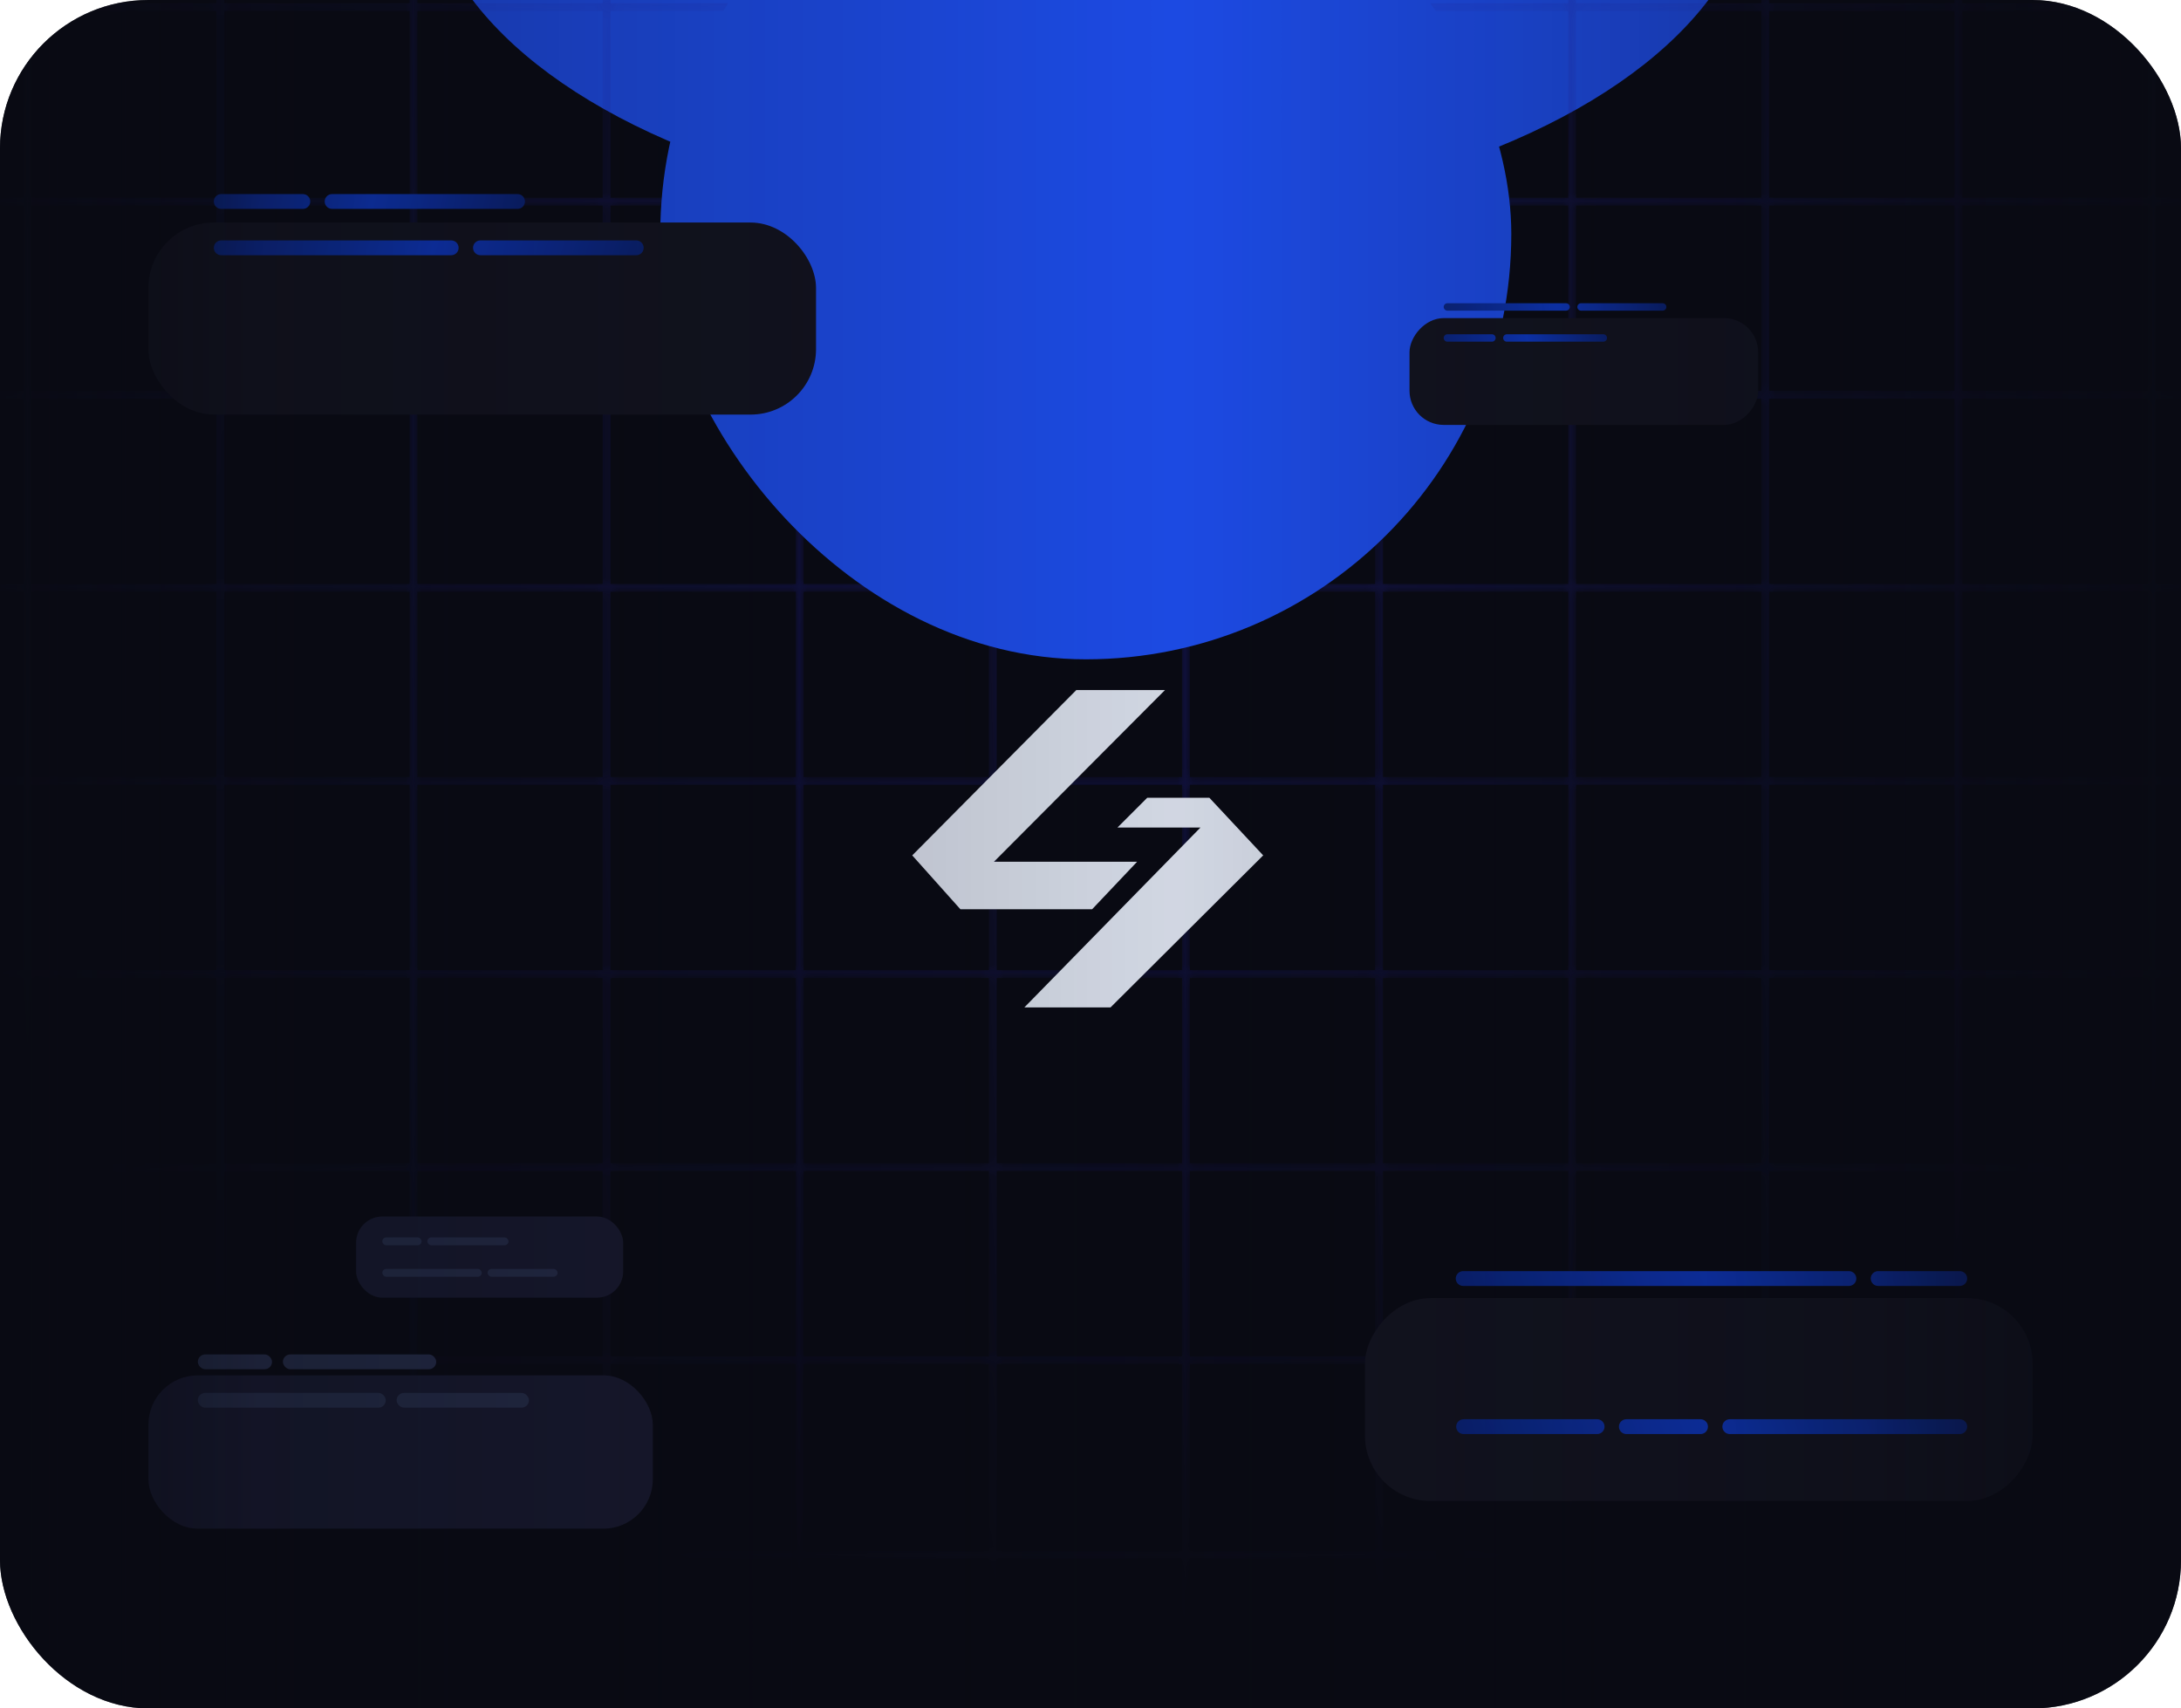 <svg width="277" height="217" viewBox="0 0 277 217" fill="none" xmlns="http://www.w3.org/2000/svg">
<g clip-path="url(#clip0_1211_4584)">
<rect width="277" height="217" rx="18.843" fill="#090A13"/>
<g filter="url(#filter0_f_1211_4584)">
<ellipse cx="138.5" cy="-16.5" rx="84.5" ry="44.5" fill="#1F53FF"/>
</g>
<mask id="mask0_1211_4584" style="mask-type:alpha" maskUnits="userSpaceOnUse" x="-611" y="-74" width="1498" height="346">
<path d="M886.499 -72.669L-609.606 -72.669M886.499 -48.143L-609.606 -48.144M886.499 -23.616L-609.606 -23.617M-609.695 270.968L-609.695 -72.759M-585.168 270.968L-585.168 -72.759M-560.645 270.968L-560.645 -72.759M-536.118 270.968L-536.118 -72.759M-511.591 270.968L-511.591 -72.759M-487.064 270.968L-487.064 -72.759M-462.537 270.968L-462.537 -72.759M-438.01 270.968L-438.01 -72.759M-413.487 270.968L-413.487 -72.759M-388.96 270.968L-388.96 -72.759M-364.433 270.968L-364.433 -72.759M-339.906 270.968L-339.906 -72.759M-315.379 270.968L-315.379 -72.759M-290.852 270.968L-290.852 -72.759M-266.325 270.968L-266.325 -72.759M-241.802 270.968L-241.802 -72.759M-217.275 270.968L-217.275 -72.759M-192.748 270.968L-192.748 -72.759M-168.224 270.968L-168.224 -72.759M-143.697 270.968L-143.697 -72.759M-119.167 270.968L-119.167 -72.759M-94.644 270.968L-94.644 -72.759M-70.117 270.968L-70.117 -72.759M-45.59 270.968L-45.59 -72.759M-21.063 270.968L-21.063 -72.759M3.461 270.968L3.461 -72.759M27.988 270.968L27.988 -72.759M52.515 270.968L52.515 -72.759M77.042 270.968L77.042 -72.759M101.569 270.968L101.569 -72.759M126.095 270.968L126.095 -72.759M150.619 270.968L150.619 -72.759M175.146 270.968L175.146 -72.759M199.673 270.968L199.673 -72.759M224.196 270.968L224.196 -72.759M248.727 270.968L248.727 -72.759M273.254 270.968L273.254 -72.759M297.777 270.968L297.777 -72.759M322.304 270.968L322.304 -72.759M346.831 270.968V-72.759M371.358 270.968L371.358 -72.759M395.881 270.968V-72.759M420.412 270.968L420.412 -72.759M444.939 270.968L444.939 -72.759M469.462 270.968L469.462 -72.759M493.989 270.968L493.989 -72.759M518.516 270.968V-72.759M543.04 270.968V-72.759M567.567 270.968V-72.759M592.093 270.968L592.093 -72.759M616.62 270.968V-72.759M641.147 270.968V-72.759M665.674 270.968V-72.759M690.198 270.968L690.198 -72.759M714.725 270.968V-72.759M739.252 270.968V-72.759M763.778 270.968V-72.759M788.305 270.968V-72.759M812.832 270.968L812.832 -72.759M837.359 270.968V-72.759M861.883 270.968L861.883 -72.759M886.41 270.968V-72.759M886.499 0.91L-609.606 0.91M886.499 25.615L-609.606 25.615M886.499 50.141L-609.606 50.14M886.499 74.669L-609.606 74.669M886.499 99.194L-609.606 99.194M886.499 123.72L-609.606 123.719M886.499 148.248L-609.606 148.248M886.499 172.773L-609.606 172.773M886.499 197.478L-609.606 197.478M886.499 222.005L-609.606 222.005M886.499 246.532L-609.606 246.532M886.499 271.057L-609.606 271.057" stroke="url(#paint0_radial_1211_4584)"/>
</mask>
<g mask="url(#mask0_1211_4584)">
<path opacity="0.43" d="M886.499 -72.669L-609.606 -72.669M886.499 -48.143L-609.606 -48.144M886.499 -23.616L-609.606 -23.617M-609.695 270.968L-609.695 -72.759M-585.168 270.968L-585.168 -72.759M-560.645 270.968L-560.645 -72.759M-536.118 270.968L-536.118 -72.759M-511.591 270.968L-511.591 -72.759M-487.064 270.968L-487.064 -72.759M-462.537 270.968L-462.537 -72.759M-438.01 270.968L-438.01 -72.759M-413.487 270.968L-413.487 -72.759M-388.96 270.968L-388.96 -72.759M-364.433 270.968L-364.433 -72.759M-339.906 270.968L-339.906 -72.759M-315.379 270.968L-315.379 -72.759M-290.852 270.968L-290.852 -72.759M-266.325 270.968L-266.325 -72.759M-241.802 270.968L-241.802 -72.759M-217.275 270.968L-217.275 -72.759M-192.748 270.968L-192.748 -72.759M-168.224 270.968L-168.224 -72.759M-143.697 270.968L-143.697 -72.759M-119.167 270.968L-119.167 -72.759M-94.644 270.968L-94.644 -72.759M-70.117 270.968L-70.117 -72.759M-45.59 270.968L-45.59 -72.759M-21.063 270.968L-21.063 -72.759M3.461 270.968L3.461 -72.759M27.988 270.968L27.988 -72.759M52.515 270.968L52.515 -72.759M77.042 270.968L77.042 -72.759M101.569 270.968L101.569 -72.759M126.095 270.968L126.095 -72.759M150.619 270.968L150.619 -72.759M175.146 270.968L175.146 -72.759M199.673 270.968L199.673 -72.759M224.196 270.968L224.196 -72.759M248.727 270.968L248.727 -72.759M273.254 270.968L273.254 -72.759M297.777 270.968L297.777 -72.759M322.304 270.968L322.304 -72.759M346.831 270.968V-72.759M371.358 270.968L371.358 -72.759M395.881 270.968V-72.759M420.412 270.968L420.412 -72.759M444.939 270.968L444.939 -72.759M469.462 270.968L469.462 -72.759M493.989 270.968L493.989 -72.759M518.516 270.968V-72.759M543.04 270.968V-72.759M567.567 270.968V-72.759M592.093 270.968L592.093 -72.759M616.62 270.968V-72.759M641.147 270.968V-72.759M665.674 270.968V-72.759M690.198 270.968L690.198 -72.759M714.725 270.968V-72.759M739.252 270.968V-72.759M763.778 270.968V-72.759M788.305 270.968V-72.759M812.832 270.968L812.832 -72.759M837.359 270.968V-72.759M861.883 270.968L861.883 -72.759M886.41 270.968V-72.759M886.499 0.91L-609.606 0.91M886.499 25.615L-609.606 25.615M886.499 50.141L-609.606 50.14M886.499 74.669L-609.606 74.669M886.499 99.194L-609.606 99.194M886.499 123.72L-609.606 123.719M886.499 148.248L-609.606 148.248M886.499 172.773L-609.606 172.773M886.499 197.478L-609.606 197.478M886.499 222.005L-609.606 222.005M886.499 246.532L-609.606 246.532M886.499 271.057L-609.606 271.057" stroke="#2525AF"/>
</g>
<g filter="url(#filter1_dddd_1211_4584)">
<rect x="83.859" y="53.704" width="108.085" height="108.085" rx="54.043" fill="#1F53FF"/>
</g>
<path d="M141.043 127.959H130.101L152.468 105.109H141.928L145.709 101.327H153.594L160.433 108.649L141.043 127.959Z" fill="#EDF3FF"/>
<path d="M138.71 115.488L144.422 109.454H126.239L147.962 87.649H136.698L115.859 108.649L121.974 115.488H138.71Z" fill="#EDF3FF"/>
<rect x="18.844" y="28.265" width="84.796" height="24.395" rx="8.313" fill="#131420"/>
<g filter="url(#filter2_dd_1211_4584)">
<path fill-rule="evenodd" clip-rule="evenodd" d="M28.098 36.578C27.578 36.578 27.156 37 27.156 37.52C27.156 38.041 27.578 38.462 28.098 38.462H38.462C38.983 38.462 39.404 38.041 39.404 37.52C39.404 37 38.983 36.578 38.462 36.578H28.098ZM42.178 36.578C41.657 36.578 41.236 37 41.236 37.52C41.236 38.041 41.657 38.462 42.178 38.462H65.732C66.252 38.462 66.674 38.041 66.674 37.52C66.674 37 66.252 36.578 65.732 36.578H42.178Z" fill="url(#paint1_linear_1211_4584)"/>
</g>
<g filter="url(#filter3_dd_1211_4584)">
<path fill-rule="evenodd" clip-rule="evenodd" d="M28.098 42.462C27.578 42.462 27.156 42.884 27.156 43.404C27.156 43.924 27.578 44.346 28.098 44.346H57.306C57.826 44.346 58.248 43.924 58.248 43.404C58.248 42.884 57.826 42.462 57.306 42.462H28.098ZM61.021 42.462C60.501 42.462 60.079 42.884 60.079 43.404C60.079 43.924 60.501 44.346 61.021 44.346H80.807C81.327 44.346 81.749 43.924 81.749 43.404C81.749 42.884 81.327 42.462 80.807 42.462H61.021Z" fill="url(#paint2_linear_1211_4584)"/>
</g>
<rect width="44.282" height="13.567" rx="4.341" transform="matrix(1 0 0 -1 179.016 53.972)" fill="#131420"/>
<g filter="url(#filter4_dd_1211_4584)">
<path fill-rule="evenodd" clip-rule="evenodd" d="M183.83 49.63C183.57 49.63 183.359 49.419 183.359 49.159C183.359 48.899 183.57 48.688 183.83 48.688H189.484C189.744 48.688 189.955 48.899 189.955 49.159C189.955 49.419 189.744 49.63 189.484 49.63H183.83ZM191.381 49.63C191.121 49.63 190.91 49.419 190.91 49.159C190.91 48.899 191.121 48.688 191.381 48.688H203.629C203.889 48.688 204.1 48.899 204.1 49.159C204.1 49.419 203.889 49.63 203.629 49.63H191.381Z" fill="url(#paint3_linear_1211_4584)"/>
</g>
<g filter="url(#filter5_dd_1211_4584)">
<path fill-rule="evenodd" clip-rule="evenodd" d="M183.83 45.688C183.57 45.688 183.359 45.478 183.359 45.217C183.359 44.957 183.57 44.746 183.83 44.746H198.905C199.165 44.746 199.376 44.957 199.376 45.217C199.376 45.478 199.165 45.688 198.905 45.688H183.83ZM200.803 45.688C200.542 45.688 200.331 45.478 200.331 45.217C200.331 44.957 200.542 44.746 200.803 44.746H211.166C211.427 44.746 211.638 44.957 211.638 45.217C211.638 45.478 211.427 45.688 211.166 45.688H200.803Z" fill="url(#paint4_linear_1211_4584)"/>
</g>
<rect x="18.844" y="174.695" width="64.068" height="19.472" rx="6.281" fill="#191B32"/>
<g filter="url(#filter6_dd_1211_4584)">
<rect x="25.125" y="181.047" width="9.422" height="1.884" rx="0.942" fill="#28304E"/>
</g>
<g filter="url(#filter7_dd_1211_4584)">
<rect x="35.93" y="181.047" width="19.472" height="1.884" rx="0.942" fill="#28304E"/>
</g>
<g filter="url(#filter8_dd_1211_4584)">
<rect x="25.125" y="185.931" width="23.869" height="1.884" rx="0.942" fill="#28304E"/>
</g>
<g filter="url(#filter9_dd_1211_4584)">
<rect x="50.375" y="185.939" width="16.803" height="1.867" rx="0.933" fill="#28304E"/>
</g>
<rect x="45.227" y="154.518" width="33.918" height="10.309" rx="3.325" fill="#191B32"/>
<rect x="48.555" y="157.174" width="4.988" height="0.998" rx="0.499" fill="#28304E"/>
<rect x="54.273" y="157.174" width="10.309" height="0.998" rx="0.499" fill="#28304E"/>
<rect x="48.555" y="161.172" width="12.636" height="0.998" rx="0.499" fill="#28304E"/>
<rect x="61.922" y="161.177" width="8.896" height="0.988" rx="0.494" fill="#28304E"/>
<rect width="84.796" height="25.771" rx="8.313" transform="matrix(-1 0 0 1 258.156 164.881)" fill="#131420"/>
<g filter="url(#filter10_dd_1211_4584)">
<path fill-rule="evenodd" clip-rule="evenodd" d="M248.902 173.382C249.422 173.382 249.844 173.804 249.844 174.324C249.844 174.844 249.422 175.266 248.902 175.266H238.538C238.017 175.266 237.595 174.844 237.595 174.324C237.595 173.804 238.017 173.382 238.538 173.382H248.902ZM234.822 173.382C235.343 173.382 235.764 173.804 235.764 174.324C235.764 174.844 235.343 175.266 234.822 175.266H185.829C185.309 175.266 184.887 174.844 184.887 174.324C184.887 173.804 185.309 173.382 185.829 173.382H234.822Z" fill="url(#paint5_linear_1211_4584)"/>
</g>
<path fill-rule="evenodd" clip-rule="evenodd" d="M249.844 181.209C249.844 180.688 249.422 180.267 248.902 180.267H219.694C219.174 180.267 218.752 180.688 218.752 181.209C218.752 181.729 219.174 182.151 219.694 182.151H248.902C249.422 182.151 249.844 181.729 249.844 181.209ZM216.921 181.209C216.921 180.688 216.499 180.267 215.979 180.267H206.557C206.037 180.267 205.615 180.688 205.615 181.209C205.615 181.729 206.037 182.151 206.557 182.151H215.979C216.499 182.151 216.921 181.729 216.921 181.209ZM202.843 180.267C203.364 180.267 203.786 180.688 203.786 181.209C203.786 181.729 203.364 182.151 202.843 182.151H185.884C185.364 182.151 184.942 181.729 184.942 181.209C184.942 180.688 185.364 180.267 185.884 180.267H202.843Z" fill="url(#paint6_linear_1211_4584)"/>
<rect width="277" height="217.643" rx="18.843" fill="url(#paint7_linear_1211_4584)" fill-opacity="0.8"/>
</g>
<defs>
<filter id="filter0_f_1211_4584" x="-130" y="-245" width="537" height="457" filterUnits="userSpaceOnUse" color-interpolation-filters="sRGB">
<feFlood flood-opacity="0" result="BackgroundImageFix"/>
<feBlend mode="normal" in="SourceGraphic" in2="BackgroundImageFix" result="shape"/>
<feGaussianBlur stdDeviation="92" result="effect1_foregroundBlur_1211_4584"/>
</filter>
<filter id="filter1_dddd_1211_4584" x="18.603" y="-64.573" width="238.599" height="238.598" filterUnits="userSpaceOnUse" color-interpolation-filters="sRGB">
<feFlood flood-opacity="0" result="BackgroundImageFix"/>
<feColorMatrix in="SourceAlpha" type="matrix" values="0 0 0 0 0 0 0 0 0 0 0 0 0 0 0 0 0 0 127 0" result="hardAlpha"/>
<feOffset dy="-2.401"/>
<feGaussianBlur stdDeviation="1.478"/>
<feColorMatrix type="matrix" values="0 0 0 0 0.137 0 0 0 0 0.314 0 0 0 0 0.906 0 0 0 0.098 0"/>
<feBlend mode="normal" in2="BackgroundImageFix" result="effect1_dropShadow_1211_4584"/>
<feColorMatrix in="SourceAlpha" type="matrix" values="0 0 0 0 0 0 0 0 0 0 0 0 0 0 0 0 0 0 127 0" result="hardAlpha"/>
<feOffset dy="-6.639"/>
<feGaussianBlur stdDeviation="4.086"/>
<feColorMatrix type="matrix" values="0 0 0 0 0.137 0 0 0 0 0.314 0 0 0 0 0.906 0 0 0 0.14 0"/>
<feBlend mode="normal" in2="effect1_dropShadow_1211_4584" result="effect2_dropShadow_1211_4584"/>
<feColorMatrix in="SourceAlpha" type="matrix" values="0 0 0 0 0 0 0 0 0 0 0 0 0 0 0 0 0 0 127 0" result="hardAlpha"/>
<feOffset dy="-15.984"/>
<feGaussianBlur stdDeviation="9.836"/>
<feColorMatrix type="matrix" values="0 0 0 0 0.137 0 0 0 0 0.314 0 0 0 0 0.906 0 0 0 0.182 0"/>
<feBlend mode="normal" in2="effect2_dropShadow_1211_4584" result="effect3_dropShadow_1211_4584"/>
<feColorMatrix in="SourceAlpha" type="matrix" values="0 0 0 0 0 0 0 0 0 0 0 0 0 0 0 0 0 0 127 0" result="hardAlpha"/>
<feOffset dy="-53.021"/>
<feGaussianBlur stdDeviation="32.628"/>
<feColorMatrix type="matrix" values="0 0 0 0 0.137 0 0 0 0 0.314 0 0 0 0 0.906 0 0 0 0.28 0"/>
<feBlend mode="normal" in2="effect3_dropShadow_1211_4584" result="effect4_dropShadow_1211_4584"/>
<feBlend mode="normal" in="SourceGraphic" in2="effect4_dropShadow_1211_4584" result="shape"/>
</filter>
<filter id="filter2_dd_1211_4584" x="16.375" y="17.036" width="61.079" height="23.448" filterUnits="userSpaceOnUse" color-interpolation-filters="sRGB">
<feFlood flood-opacity="0" result="BackgroundImageFix"/>
<feColorMatrix in="SourceAlpha" type="matrix" values="0 0 0 0 0 0 0 0 0 0 0 0 0 0 0 0 0 0 127 0" result="hardAlpha"/>
<feOffset dy="-3.168"/>
<feGaussianBlur stdDeviation="1.95"/>
<feColorMatrix type="matrix" values="0 0 0 0 0.137 0 0 0 0 0.314 0 0 0 0 0.906 0 0 0 0.098 0"/>
<feBlend mode="normal" in2="BackgroundImageFix" result="effect1_dropShadow_1211_4584"/>
<feColorMatrix in="SourceAlpha" type="matrix" values="0 0 0 0 0 0 0 0 0 0 0 0 0 0 0 0 0 0 127 0" result="hardAlpha"/>
<feOffset dy="-8.76"/>
<feGaussianBlur stdDeviation="5.391"/>
<feColorMatrix type="matrix" values="0 0 0 0 0.137 0 0 0 0 0.314 0 0 0 0 0.906 0 0 0 0.14 0"/>
<feBlend mode="normal" in2="effect1_dropShadow_1211_4584" result="effect2_dropShadow_1211_4584"/>
<feBlend mode="normal" in="SourceGraphic" in2="effect2_dropShadow_1211_4584" result="shape"/>
</filter>
<filter id="filter3_dd_1211_4584" x="16.375" y="22.92" width="76.157" height="23.448" filterUnits="userSpaceOnUse" color-interpolation-filters="sRGB">
<feFlood flood-opacity="0" result="BackgroundImageFix"/>
<feColorMatrix in="SourceAlpha" type="matrix" values="0 0 0 0 0 0 0 0 0 0 0 0 0 0 0 0 0 0 127 0" result="hardAlpha"/>
<feOffset dy="-3.168"/>
<feGaussianBlur stdDeviation="1.95"/>
<feColorMatrix type="matrix" values="0 0 0 0 0.137 0 0 0 0 0.314 0 0 0 0 0.906 0 0 0 0.098 0"/>
<feBlend mode="normal" in2="BackgroundImageFix" result="effect1_dropShadow_1211_4584"/>
<feColorMatrix in="SourceAlpha" type="matrix" values="0 0 0 0 0 0 0 0 0 0 0 0 0 0 0 0 0 0 127 0" result="hardAlpha"/>
<feOffset dy="-8.76"/>
<feGaussianBlur stdDeviation="5.391"/>
<feColorMatrix type="matrix" values="0 0 0 0 0.137 0 0 0 0 0.314 0 0 0 0 0.906 0 0 0 0.14 0"/>
<feBlend mode="normal" in2="effect1_dropShadow_1211_4584" result="effect2_dropShadow_1211_4584"/>
<feBlend mode="normal" in="SourceGraphic" in2="effect2_dropShadow_1211_4584" result="shape"/>
</filter>
<filter id="filter4_dd_1211_4584" x="177.729" y="38.482" width="32.003" height="12.203" filterUnits="userSpaceOnUse" color-interpolation-filters="sRGB">
<feFlood flood-opacity="0" result="BackgroundImageFix"/>
<feColorMatrix in="SourceAlpha" type="matrix" values="0 0 0 0 0 0 0 0 0 0 0 0 0 0 0 0 0 0 127 0" result="hardAlpha"/>
<feOffset dy="-1.655"/>
<feGaussianBlur stdDeviation="1.018"/>
<feColorMatrix type="matrix" values="0 0 0 0 0.137 0 0 0 0 0.314 0 0 0 0 0.906 0 0 0 0.098 0"/>
<feBlend mode="normal" in2="BackgroundImageFix" result="effect1_dropShadow_1211_4584"/>
<feColorMatrix in="SourceAlpha" type="matrix" values="0 0 0 0 0 0 0 0 0 0 0 0 0 0 0 0 0 0 127 0" result="hardAlpha"/>
<feOffset dy="-4.575"/>
<feGaussianBlur stdDeviation="2.815"/>
<feColorMatrix type="matrix" values="0 0 0 0 0.137 0 0 0 0 0.314 0 0 0 0 0.906 0 0 0 0.14 0"/>
<feBlend mode="normal" in2="effect1_dropShadow_1211_4584" result="effect2_dropShadow_1211_4584"/>
<feBlend mode="normal" in="SourceGraphic" in2="effect2_dropShadow_1211_4584" result="shape"/>
</filter>
<filter id="filter5_dd_1211_4584" x="177.729" y="34.541" width="39.542" height="12.203" filterUnits="userSpaceOnUse" color-interpolation-filters="sRGB">
<feFlood flood-opacity="0" result="BackgroundImageFix"/>
<feColorMatrix in="SourceAlpha" type="matrix" values="0 0 0 0 0 0 0 0 0 0 0 0 0 0 0 0 0 0 127 0" result="hardAlpha"/>
<feOffset dy="-1.655"/>
<feGaussianBlur stdDeviation="1.018"/>
<feColorMatrix type="matrix" values="0 0 0 0 0.137 0 0 0 0 0.314 0 0 0 0 0.906 0 0 0 0.098 0"/>
<feBlend mode="normal" in2="BackgroundImageFix" result="effect1_dropShadow_1211_4584"/>
<feColorMatrix in="SourceAlpha" type="matrix" values="0 0 0 0 0 0 0 0 0 0 0 0 0 0 0 0 0 0 127 0" result="hardAlpha"/>
<feOffset dy="-4.575"/>
<feGaussianBlur stdDeviation="2.815"/>
<feColorMatrix type="matrix" values="0 0 0 0 0.137 0 0 0 0 0.314 0 0 0 0 0.906 0 0 0 0.14 0"/>
<feBlend mode="normal" in2="effect1_dropShadow_1211_4584" result="effect2_dropShadow_1211_4584"/>
<feBlend mode="normal" in="SourceGraphic" in2="effect2_dropShadow_1211_4584" result="shape"/>
</filter>
<filter id="filter6_dd_1211_4584" x="16.979" y="166.282" width="25.714" height="18.177" filterUnits="userSpaceOnUse" color-interpolation-filters="sRGB">
<feFlood flood-opacity="0" result="BackgroundImageFix"/>
<feColorMatrix in="SourceAlpha" type="matrix" values="0 0 0 0 0 0 0 0 0 0 0 0 0 0 0 0 0 0 127 0" result="hardAlpha"/>
<feOffset dy="-2.394"/>
<feGaussianBlur stdDeviation="1.473"/>
<feColorMatrix type="matrix" values="0 0 0 0 0.137 0 0 0 0 0.314 0 0 0 0 0.906 0 0 0 0.098 0"/>
<feBlend mode="normal" in2="BackgroundImageFix" result="effect1_dropShadow_1211_4584"/>
<feColorMatrix in="SourceAlpha" type="matrix" values="0 0 0 0 0 0 0 0 0 0 0 0 0 0 0 0 0 0 127 0" result="hardAlpha"/>
<feOffset dy="-6.619"/>
<feGaussianBlur stdDeviation="4.073"/>
<feColorMatrix type="matrix" values="0 0 0 0 0.137 0 0 0 0 0.314 0 0 0 0 0.906 0 0 0 0.14 0"/>
<feBlend mode="normal" in2="effect1_dropShadow_1211_4584" result="effect2_dropShadow_1211_4584"/>
<feBlend mode="normal" in="SourceGraphic" in2="effect2_dropShadow_1211_4584" result="shape"/>
</filter>
<filter id="filter7_dd_1211_4584" x="27.784" y="166.282" width="35.761" height="18.177" filterUnits="userSpaceOnUse" color-interpolation-filters="sRGB">
<feFlood flood-opacity="0" result="BackgroundImageFix"/>
<feColorMatrix in="SourceAlpha" type="matrix" values="0 0 0 0 0 0 0 0 0 0 0 0 0 0 0 0 0 0 127 0" result="hardAlpha"/>
<feOffset dy="-2.394"/>
<feGaussianBlur stdDeviation="1.473"/>
<feColorMatrix type="matrix" values="0 0 0 0 0.137 0 0 0 0 0.314 0 0 0 0 0.906 0 0 0 0.098 0"/>
<feBlend mode="normal" in2="BackgroundImageFix" result="effect1_dropShadow_1211_4584"/>
<feColorMatrix in="SourceAlpha" type="matrix" values="0 0 0 0 0 0 0 0 0 0 0 0 0 0 0 0 0 0 127 0" result="hardAlpha"/>
<feOffset dy="-6.619"/>
<feGaussianBlur stdDeviation="4.073"/>
<feColorMatrix type="matrix" values="0 0 0 0 0.137 0 0 0 0 0.314 0 0 0 0 0.906 0 0 0 0.14 0"/>
<feBlend mode="normal" in2="effect1_dropShadow_1211_4584" result="effect2_dropShadow_1211_4584"/>
<feBlend mode="normal" in="SourceGraphic" in2="effect2_dropShadow_1211_4584" result="shape"/>
</filter>
<filter id="filter8_dd_1211_4584" x="16.979" y="171.166" width="40.16" height="18.177" filterUnits="userSpaceOnUse" color-interpolation-filters="sRGB">
<feFlood flood-opacity="0" result="BackgroundImageFix"/>
<feColorMatrix in="SourceAlpha" type="matrix" values="0 0 0 0 0 0 0 0 0 0 0 0 0 0 0 0 0 0 127 0" result="hardAlpha"/>
<feOffset dy="-2.394"/>
<feGaussianBlur stdDeviation="1.473"/>
<feColorMatrix type="matrix" values="0 0 0 0 0.137 0 0 0 0 0.314 0 0 0 0 0.906 0 0 0 0.098 0"/>
<feBlend mode="normal" in2="BackgroundImageFix" result="effect1_dropShadow_1211_4584"/>
<feColorMatrix in="SourceAlpha" type="matrix" values="0 0 0 0 0 0 0 0 0 0 0 0 0 0 0 0 0 0 127 0" result="hardAlpha"/>
<feOffset dy="-6.619"/>
<feGaussianBlur stdDeviation="4.073"/>
<feColorMatrix type="matrix" values="0 0 0 0 0.137 0 0 0 0 0.314 0 0 0 0 0.906 0 0 0 0.14 0"/>
<feBlend mode="normal" in2="effect1_dropShadow_1211_4584" result="effect2_dropShadow_1211_4584"/>
<feBlend mode="normal" in="SourceGraphic" in2="effect2_dropShadow_1211_4584" result="shape"/>
</filter>
<filter id="filter9_dd_1211_4584" x="42.229" y="171.175" width="33.097" height="18.16" filterUnits="userSpaceOnUse" color-interpolation-filters="sRGB">
<feFlood flood-opacity="0" result="BackgroundImageFix"/>
<feColorMatrix in="SourceAlpha" type="matrix" values="0 0 0 0 0 0 0 0 0 0 0 0 0 0 0 0 0 0 127 0" result="hardAlpha"/>
<feOffset dy="-2.394"/>
<feGaussianBlur stdDeviation="1.473"/>
<feColorMatrix type="matrix" values="0 0 0 0 0.137 0 0 0 0 0.314 0 0 0 0 0.906 0 0 0 0.098 0"/>
<feBlend mode="normal" in2="BackgroundImageFix" result="effect1_dropShadow_1211_4584"/>
<feColorMatrix in="SourceAlpha" type="matrix" values="0 0 0 0 0 0 0 0 0 0 0 0 0 0 0 0 0 0 127 0" result="hardAlpha"/>
<feOffset dy="-6.619"/>
<feGaussianBlur stdDeviation="4.073"/>
<feColorMatrix type="matrix" values="0 0 0 0 0.137 0 0 0 0 0.314 0 0 0 0 0.906 0 0 0 0.14 0"/>
<feBlend mode="normal" in2="effect1_dropShadow_1211_4584" result="effect2_dropShadow_1211_4584"/>
<feBlend mode="normal" in="SourceGraphic" in2="effect2_dropShadow_1211_4584" result="shape"/>
</filter>
<filter id="filter10_dd_1211_4584" x="174.109" y="153.84" width="86.516" height="23.448" filterUnits="userSpaceOnUse" color-interpolation-filters="sRGB">
<feFlood flood-opacity="0" result="BackgroundImageFix"/>
<feColorMatrix in="SourceAlpha" type="matrix" values="0 0 0 0 0 0 0 0 0 0 0 0 0 0 0 0 0 0 127 0" result="hardAlpha"/>
<feOffset dy="-3.168"/>
<feGaussianBlur stdDeviation="1.95"/>
<feColorMatrix type="matrix" values="0 0 0 0 0.137 0 0 0 0 0.314 0 0 0 0 0.906 0 0 0 0.098 0"/>
<feBlend mode="normal" in2="BackgroundImageFix" result="effect1_dropShadow_1211_4584"/>
<feColorMatrix in="SourceAlpha" type="matrix" values="0 0 0 0 0 0 0 0 0 0 0 0 0 0 0 0 0 0 127 0" result="hardAlpha"/>
<feOffset dy="-8.76"/>
<feGaussianBlur stdDeviation="5.391"/>
<feColorMatrix type="matrix" values="0 0 0 0 0.137 0 0 0 0 0.314 0 0 0 0 0.906 0 0 0 0.14 0"/>
<feBlend mode="normal" in2="effect1_dropShadow_1211_4584" result="effect2_dropShadow_1211_4584"/>
<feBlend mode="normal" in="SourceGraphic" in2="effect2_dropShadow_1211_4584" result="shape"/>
</filter>
<radialGradient id="paint0_radial_1211_4584" cx="0" cy="0" r="1" gradientUnits="userSpaceOnUse" gradientTransform="translate(138.402 50.5) rotate(90) scale(248.136 263.752)">
<stop/>
<stop offset="0.63" stop-color="#666666" stop-opacity="0"/>
</radialGradient>
<linearGradient id="paint1_linear_1211_4584" x1="20.382" y1="37.705" x2="67.366" y2="47.798" gradientUnits="userSpaceOnUse">
<stop stop-color="#082071"/>
<stop offset="0.547" stop-color="#0E3DD7"/>
<stop offset="1" stop-color="#082071"/>
</linearGradient>
<linearGradient id="paint2_linear_1211_4584" x1="17.797" y1="43.589" x2="80.204" y2="62.109" gradientUnits="userSpaceOnUse">
<stop stop-color="#082071"/>
<stop offset="0.547" stop-color="#0E3DD7"/>
<stop offset="1" stop-color="#082071"/>
</linearGradient>
<linearGradient id="paint3_linear_1211_4584" x1="179.804" y1="49.066" x2="204.353" y2="43.531" gradientUnits="userSpaceOnUse">
<stop stop-color="#082071"/>
<stop offset="0.547" stop-color="#0E3DD7"/>
<stop offset="1" stop-color="#082071"/>
</linearGradient>
<linearGradient id="paint4_linear_1211_4584" x1="178.512" y1="45.125" x2="210.647" y2="35.245" gradientUnits="userSpaceOnUse">
<stop stop-color="#082071"/>
<stop offset="0.547" stop-color="#0E3DD7"/>
<stop offset="1" stop-color="#082071"/>
</linearGradient>
<linearGradient id="paint5_linear_1211_4584" x1="260.979" y1="174.509" x2="189.143" y2="199.875" gradientUnits="userSpaceOnUse">
<stop stop-color="#082071"/>
<stop offset="0.547" stop-color="#0E3DD7"/>
<stop offset="1" stop-color="#082071"/>
</linearGradient>
<linearGradient id="paint6_linear_1211_4584" x1="260.97" y1="181.394" x2="189.181" y2="206.721" gradientUnits="userSpaceOnUse">
<stop stop-color="#082071"/>
<stop offset="0.547" stop-color="#0E3DD7"/>
<stop offset="1" stop-color="#082071"/>
</linearGradient>
<linearGradient id="paint7_linear_1211_4584" x1="277" y1="108.821" x2="0" y2="108.821" gradientUnits="userSpaceOnUse">
<stop stop-color="#090A13"/>
<stop offset="0.144" stop-color="#090A13" stop-opacity="0.5"/>
<stop offset="0.461" stop-color="#090A13" stop-opacity="0.15"/>
<stop offset="0.882" stop-color="#090A13" stop-opacity="0.5"/>
<stop offset="1" stop-color="#090A13"/>
</linearGradient>
<clipPath id="clip0_1211_4584">
<rect width="277" height="217" rx="18.843" fill="white"/>
</clipPath>
</defs>
</svg>
